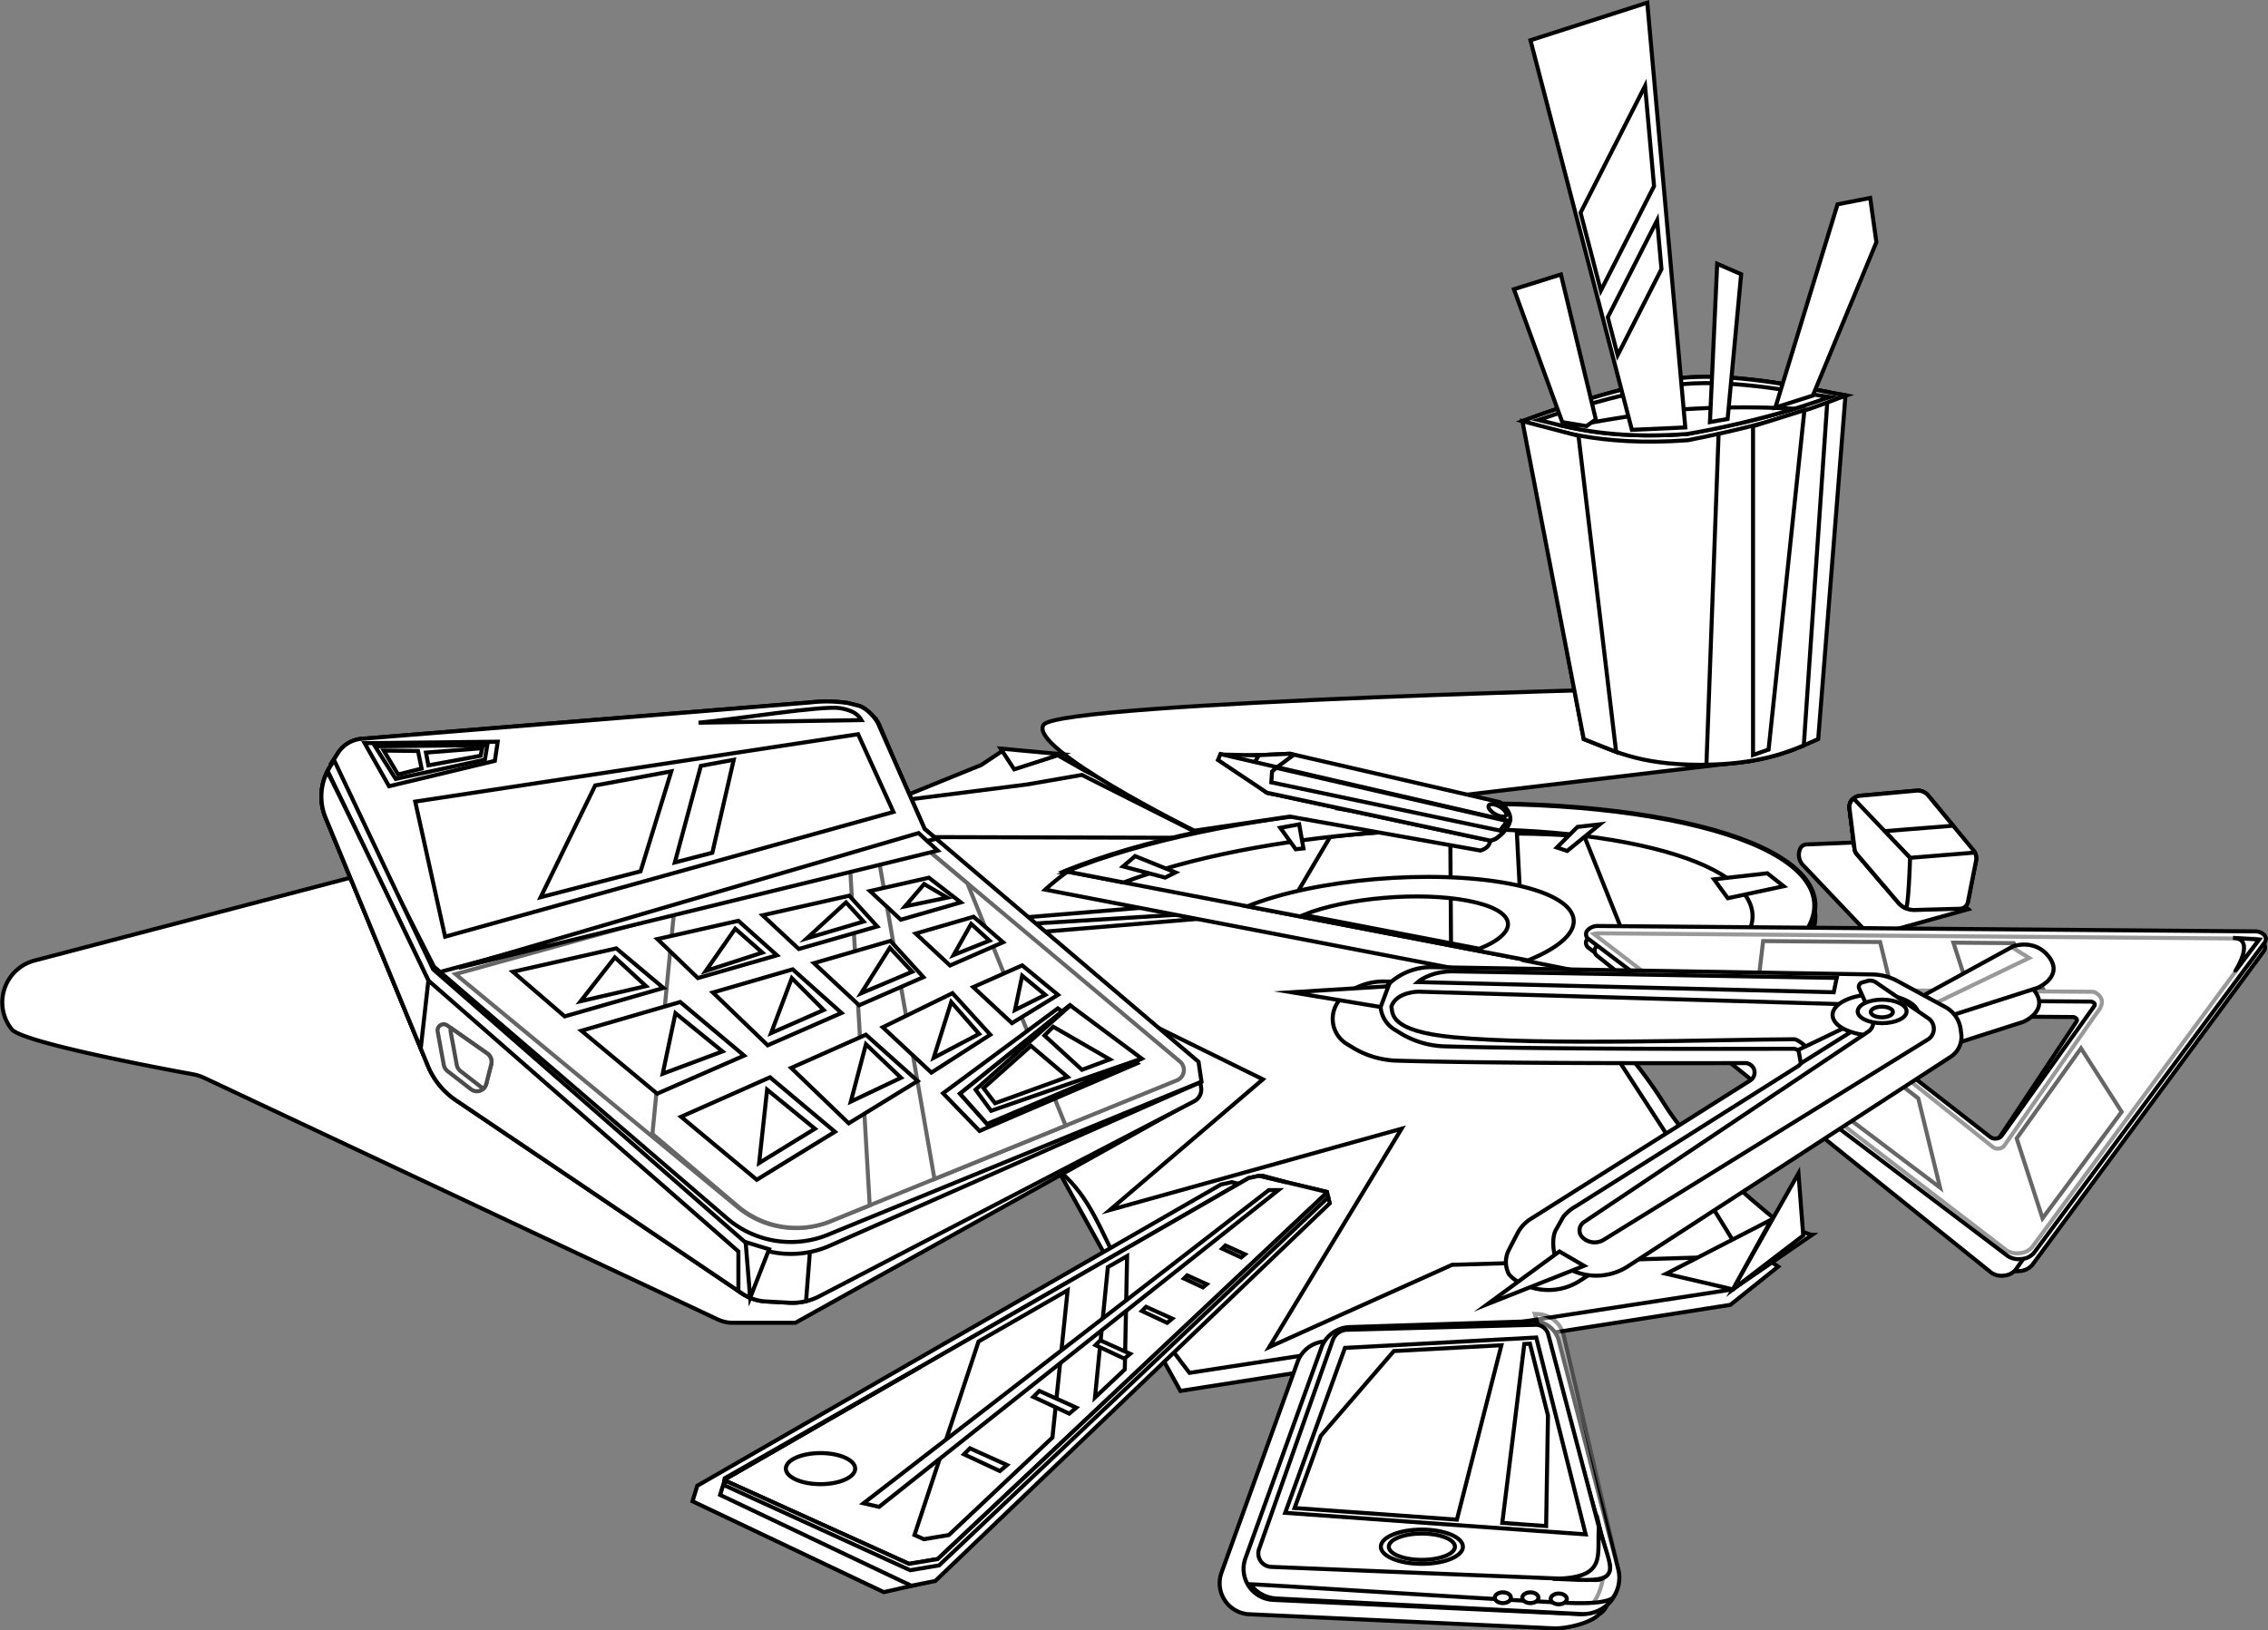 <svg xmlns="http://www.w3.org/2000/svg" width="561.725" height="403.87" viewBox="0 0 561.725 403.87">
  <rect x="0" y="0" width="561.725" height="403.87" fill="#808080" stroke="none"/>
  <g id="Group_167" data-name="Group 167" transform="translate(-36.31 -127.471)">
    <path id="Path_92" data-name="Path 92" d="M269.685,294.964l13.029,1.382,6.958,3.949,68.278,35L241.037,369.9,178.914,333.31l85-34.495Z" transform="translate(15.445 18.141)" fill="#fff" stroke="#000" stroke-miterlimit="10" stroke-width="1"/>
    <path id="Path_93" data-name="Path 93" d="M268.808,303.032l-30.992,3.946,4.935,9.082,70.67.2-30.992-15.594Z" transform="translate(21.849 18.76)" fill="#fff" stroke="#000" stroke-miterlimit="10" stroke-width="1"/>
    <path id="Path_94" data-name="Path 94" d="M451.985,418.241l-11.844,9.475L303.934,449.036l-39.679-71.661,73.436-37.9Z" transform="translate(24.724 22.981)" fill="#fff" stroke="#000" stroke-miterlimit="10" stroke-width="1"/>
    <path id="Path_95" data-name="Path 95" d="M249.744,334.359l10.858,2.765,74.026-5.53L321.6,328.436Z" transform="translate(23.147 21.78)" fill="#fff" stroke="#000" stroke-miterlimit="10" stroke-width="1"/>
    <path id="Path_96" data-name="Path 96" d="M461.487,411.541s-.428,0-7.588-2.652c-9.453-7.483-22.048-18.655-29.026-29.818-12.151-19.442-25.919-27.541-25.919-27.541l-19.441-4.051-20.251-18.626-105.3,6.476,21.476,60.677c7.4,6.51,9.481,13.674,15.99,26.35,4.577,8.915,15.882,23.362,15.882,23.362l134.568-20.682Z" transform="translate(23.606 21.826)" fill="#fff" stroke="#000" stroke-miterlimit="10" stroke-width="1"/>
    <path id="Path_97" data-name="Path 97" d="M386.673,327.012,254.018,338.069l71.461,35.138-37.9,32.372,72.249-20.135L327.059,439.53l45.293-20.38,71.962-2.123-14.606-23.685Z" transform="translate(23.611 21.625)" fill="#fff" stroke="#000" stroke-miterlimit="10" stroke-width="1"/>
    <g id="Group_130" data-name="Group 130" transform="translate(295.186 326.475)">
      <path id="Path_98" data-name="Path 98" d="M434.09,357.224c38.449-15.6,33.831-35.147-10.317-43.658-43.119-8.313-110.658-4.8-149.484,9.979-.567.5-.283,1.345-.08,2.856C323.307,335.864,405.971,351.8,434.09,357.224Z" transform="translate(-269.407 -306.791)" fill="#fff" stroke="#000" stroke-miterlimit="10" stroke-width="1"/>
      <path id="Path_99" data-name="Path 99" d="M426.652,358.315c37.821-15.88,33.383-35.522-9.917-43.868-42.286-8.157-103.353-5.757-141.542,9.306a58.972,58.972,0,0,0-5.341,4.333C318,337.368,399.076,353,426.652,358.315Z" transform="translate(-269.853 -306.718)" fill="#fff" stroke="#000" stroke-miterlimit="10" stroke-width="1"/>
      <path id="Path_100" data-name="Path 100" d="M434.065,354.621c38.449-15.6,33.831-35.149-10.317-43.662S312.635,308.195,274.185,323.8C323.282,333.262,405.947,349.2,434.065,354.621Z" transform="translate(-269.382 -307.023)" fill="#fff" stroke="#000" stroke-miterlimit="10" stroke-width="1"/>
      <g id="Group_128" data-name="Group 128" transform="translate(59.478 6.424)">
        <g id="Group_127" data-name="Group 127">
          <path id="Path_101" data-name="Path 101" d="M323.5,333.465c13.656,2.633,27.747,5.349,41.025,7.91l-.185-28.558c-9.858.136-19.919.776-29.757,1.882Z" transform="translate(-323.498 -312.817)" fill="#fff" stroke="#000" stroke-miterlimit="10" stroke-width="1"/>
          <path id="Path_102" data-name="Path 102" d="M376.849,345.157c10.979,2.206,21.161,4.253,29.764,5.981l-14.677-36.644c-5.411-.435-11.009-.673-16.718-.731Z" transform="translate(-317.874 -312.714)" fill="#fff" stroke="#000" stroke-miterlimit="10" stroke-width="1"/>
        </g>
      </g>
      <path id="Path_103" data-name="Path 103" d="M380.028,325.155c-19.187-3.7-48.292-1.2-65,5.575,21.338,4.117,57.267,11.046,69.487,13.4C401.225,337.347,399.216,328.856,380.028,325.155Zm-7.567,16.1c-7.657-1.476-30.161-5.816-43.53-8.393,10.472-4.249,28.7-5.811,40.722-3.5S382.929,337,372.461,341.252Z" transform="translate(-264.941 -305.238)" fill="#fff" stroke="#000" stroke-miterlimit="10" stroke-width="1"/>
      <g id="Group_129" data-name="Group 129" transform="translate(5.248 0.149)">
        <path id="Path_104" data-name="Path 104" d="M423.573,311.08C379.6,302.6,312.89,308.323,274.586,323.86c4.465.863,9.214,1.776,14.169,2.735,33.179-12.468,88.143-16.894,124.735-9.839s41.348,23,11.5,36.1c3.347.644,6.333,1.216,8.861,1.707C472.155,339.028,467.558,319.559,423.573,311.08Z" transform="translate(-274.586 -307.158)" fill="#fff" stroke="#000" stroke-miterlimit="10" stroke-width="1"/>
      </g>
      <path id="Path_105" data-name="Path 105" d="M389.249,312.345l-5.105,5.1,2.551.854,8.086-6.594Z" transform="translate(-257.425 -306.514)" fill="#fff" stroke="#000" stroke-miterlimit="10" stroke-width="1"/>
      <path id="Path_106" data-name="Path 106" d="M419.258,324.135l13.19-1.492,4.043,3.2-13.826,2.974Z" transform="translate(-253.607 -305.325)" fill="#fff" stroke="#000" stroke-miterlimit="10" stroke-width="1"/>
      <path id="Path_107" data-name="Path 107" d="M407.508,343.178l20,1.277-6.384,3.828-15.1-3.828Z" transform="translate(-255.046 -303.092)" fill="#fff" stroke="#000" stroke-miterlimit="10" stroke-width="1"/>
      <path id="Path_108" data-name="Path 108" d="M353.484,315.551l2.34-.424.852-5.528h-3.619Z" transform="translate(-260.805 -306.743)" fill="#fff" stroke="#000" stroke-miterlimit="10" stroke-width="1"/>
      <path id="Path_109" data-name="Path 109" d="M326.185,317.878l1.915-.213-1.062-5.956-4.682.849Z" transform="translate(-264.144 -306.514)" fill="#fff" stroke="#000" stroke-miterlimit="10" stroke-width="1"/>
      <path id="Path_110" data-name="Path 110" d="M297.665,324.127l-10.423-2.768,2.98-2.552,10,4.041Z" transform="translate(-267.962 -305.742)" fill="#fff" stroke="#000" stroke-miterlimit="10" stroke-width="1"/>
    </g>
    <path id="Path_111" data-name="Path 111" d="M233.312,435.353h-15.46a8.966,8.966,0,0,1-3.828-.856L86.887,374.684a11.2,11.2,0,0,0-2.75-.883c-7.5-1.369-42.321-7.872-44.934-11.165a10.708,10.708,0,0,1,5.671-17.017L180.309,310.1l150.717,70.768Z" transform="translate(0 19.787)" fill="#fff" stroke="#000" stroke-miterlimit="10" stroke-width="1"/>
    <path id="Path_112" data-name="Path 112" d="M112.121,297.462a7.74,7.74,0,0,1,5.947-3.613l112.515-8.984a19.944,19.944,0,0,1,6,.432l5.589,1.271a6,6,0,0,1,4.2,3.512l11.183,26.362,67.848,58.987.642,4.447a3.26,3.26,0,0,1-1.721,3.356l-92.809,48.289a14.471,14.471,0,0,1-7.456,1.612l-5.849-.316a11.58,11.58,0,0,1-5.854-1.967l-70.876-47.872a19.025,19.025,0,0,1-6.94-8.515L109.2,313a13.782,13.782,0,0,1,1.057-12.562Z" transform="translate(7.751 17.035)" fill="#fff" stroke="#000" stroke-miterlimit="10" stroke-width="1"/>
    <g id="Group_131" data-name="Group 131" transform="translate(220.728 435.446)">
      <path id="Path_113" data-name="Path 113" d="M202.7,405.307l.877,13.285a11.459,11.459,0,0,0,4.361,1.12l5.849.318a14.31,14.31,0,0,0,4.13-.393l1.032-13.218Z" transform="translate(-202.697 -405.307)" fill="#fff" stroke="#000" stroke-miterlimit="10" stroke-width="1"/>
    </g>
    <g id="Group_132" data-name="Group 132" transform="translate(115.915 309.274)">
      <path id="Path_114" data-name="Path 114" d="M216.183,394.1,138.225,291.509l-20.156,1.612a7.743,7.743,0,0,0-5.948,3.611l-1.86,2.976a13.788,13.788,0,0,0-1.057,12.563l25.339,61.466a19.015,19.015,0,0,0,6.94,8.513l70.876,47.871c1.166.788-.691-12.71.667-12.388Z" transform="translate(-108.164 -291.509)" fill="#fff" stroke="#000" stroke-miterlimit="10" stroke-width="1"/>
    </g>
    <path id="Path_115" data-name="Path 115" d="M321.939,392.234l-129.693,74.62-1.183,3.845,47.376,22.507L250.2,490.54l91.872-92.089-.711-2.8L324.6,391.644Z" transform="translate(16.766 28.653)" fill="#fff" stroke="#000" stroke-miterlimit="10" stroke-width="1"/>
    <path id="Path_116" data-name="Path 116" d="M328.1,390.809l-129.694,74.62-1.186,3.85,47.377,22.5,5.923-1.183,97.714-93.569-.712-2.8-16.758-4.008Z" transform="translate(17.435 28.499)" fill="#fff" stroke="#000" stroke-miterlimit="10" stroke-width="1"/>
    <path id="Path_117" data-name="Path 117" d="M335.036,427.371a7.7,7.7,0,0,0-6.905,5.017l-18.844,52.224a7.7,7.7,0,0,0,6.913,10.346l75.285,3.488c3.078.145,9.239-1.271,11.24-3.439,2.872-1.71,2.775-5.081,2.063-7.827l-17.953-56.632a6.459,6.459,0,0,0-6.688-4.613Z" transform="translate(29.571 32.382)" fill="#fff" stroke="#000" stroke-miterlimit="10" stroke-width="1"/>
    <path id="Path_118" data-name="Path 118" d="M340.378,424.169a7.7,7.7,0,0,0-6.907,5.015l-18.839,52.224a7.689,7.689,0,0,0,6.905,10.341l75.285,3.492a10.358,10.358,0,0,0,8.076-3.213,8.379,8.379,0,0,0,2.06-7.827L392.174,427.34a6.456,6.456,0,0,0-6.687-4.609Z" transform="translate(30.152 32.034)" fill="#fff" stroke="#000" stroke-miterlimit="10" stroke-width="1"/>
    <g id="Group_133" data-name="Group 133" transform="translate(416.426 452.939)" opacity="0.4">
      <path id="Path_119" data-name="Path 119" d="M391.319,495.38a8.913,8.913,0,0,0,8.595-10.968L386.378,426.4a6.823,6.823,0,0,0-6.272-5.265l-.9-.048,16.756,57.274C397.493,487.719,394.452,492.727,391.319,495.38Z" transform="translate(-379.202 -421.084)" fill="#fff" stroke="#000" stroke-miterlimit="10" stroke-width="1"/>
    </g>
    <g id="Group_135" data-name="Group 135" transform="translate(215.765 418.717)">
      <path id="Path_120" data-name="Path 120" d="M251,485.171l96.449-90.8-.039-.143-16.758-4.008-2.665.59L198.3,465.429l-.077.245L243.9,486.354Z" transform="translate(-198.221 -390.219)" fill="#fff" stroke="#000" stroke-miterlimit="10" stroke-width="1"/>
      <g id="Group_134" data-name="Group 134">
        <path id="Path_121" data-name="Path 121" d="M324.4,391.839l-5.893-1.62-.453.1Z" transform="translate(-185.191 -390.219)" fill="#fff" stroke="#000" stroke-miterlimit="10" stroke-width="1"/>
        <path id="Path_122" data-name="Path 122" d="M198.292,460.78l48.334-27.811-48.334,27.512-.015.344Z" transform="translate(-198.215 -385.57)" fill="#fff" stroke="#000" stroke-miterlimit="10" stroke-width="1"/>
        <path id="Path_123" data-name="Path 123" d="M347.337,394.138l-.068-.019L251,484.747,243.9,485.93l-45.624-20.657-.052,1.219L244.2,487.512l7.154-1.2,96.379-91.184Z" transform="translate(-198.221 -389.795)" fill="#fff" stroke="#000" stroke-miterlimit="10" stroke-width="1"/>
      </g>
    </g>
    <g id="Group_136" data-name="Group 136" transform="translate(262.805 438.607)">
      <path id="Path_124" data-name="Path 124" d="M242.959,477.468l6.2-1.035,25.655-24.151L278.58,415.8l-22.064,12.692-15.868,47.929Z" transform="translate(-240.647 -407.327)" fill="#fff" stroke="#000" stroke-miterlimit="10" stroke-width="1"/>
      <path id="Path_125" data-name="Path 125" d="M288.35,436.247l.573-28.089-4.77,2.745-3.184,32.289Z" transform="translate(-236.263 -408.158)" fill="#fff" stroke="#000" stroke-miterlimit="10" stroke-width="1"/>
    </g>
    <path id="Path_126" data-name="Path 126" d="M480.852,321.552a3.187,3.187,0,0,0-.67-2.65l-11.166-13.513a3.378,3.378,0,0,0-2.91-1.212l-14.048,1.275a2.813,2.813,0,0,0-2.537,3.151l1.246,10a2.466,2.466,0,0,0,.571,1.3l10.254,12.022a5.174,5.174,0,0,0,4.081,1.815l11.187-.312a2.081,2.081,0,0,0,1.984-1.678Z" transform="translate(44.868 19.141)" fill="#fff" stroke="#000" stroke-miterlimit="10" stroke-width="1"/>
    <g id="Group_138" data-name="Group 138" transform="translate(481.848 323.307)">
      <path id="Path_127" data-name="Path 127" d="M462.089,337.352l-8-.3L439.222,321.39a3.687,3.687,0,0,1-.682-4.069,1.772,1.772,0,0,1,1.539-1.039l20.528-.843,19.543,16.877Z" transform="translate(-438.208 -302.94)" fill="#fff" stroke="#000" stroke-miterlimit="10" stroke-width="1"/>
      <path id="Path_128" data-name="Path 128" d="M450.543,305.948a2.861,2.861,0,0,0-.424.351,2.8,2.8,0,0,0-.6,2.112l1.25,10a2.453,2.453,0,0,0,.571,1.3l10.255,12.021a5.172,5.172,0,0,0,4.079,1.817l11.182-.309a2.084,2.084,0,0,0,1.984-1.68l2.015-10.195a3.211,3.211,0,0,0-.276-2.038l-16.063,1.3Z" transform="translate(-436.981 -303.972)" fill="#fff" stroke="#000" stroke-miterlimit="10" stroke-width="1"/>
      <g id="Group_137" data-name="Group 137" transform="translate(12.516)">
        <path id="Path_129" data-name="Path 129" d="M475.189,312.864l-6.172-7.472a3.379,3.379,0,0,0-2.91-1.213l-14.049,1.276a2.807,2.807,0,0,0-1.515.686,2.861,2.861,0,0,0-.424.351,2.8,2.8,0,0,0-.6,2.112l1.25,10a2.453,2.453,0,0,0,.571,1.3l6.428,7.536.623-13.237Z" transform="translate(-449.497 -304.165)" fill="#fff" stroke="#000" stroke-miterlimit="10" stroke-width="1"/>
      </g>
      <path id="Path_130" data-name="Path 130" d="M450.543,305.948a2.861,2.861,0,0,0-.424.351,2.8,2.8,0,0,0-.6,2.112l1.25,10a2.453,2.453,0,0,0,.571,1.3l10.255,12.021a5.217,5.217,0,0,0,1.832,1.373c.7.313,1.088-12.479,1.088-12.479Z" transform="translate(-436.981 -303.972)" fill="#fff" stroke="#000" stroke-miterlimit="10" stroke-width="1"/>
    </g>
    <g id="Group_141" data-name="Group 141" transform="translate(429.104 356.849)">
      <path id="Path_131" data-name="Path 131" d="M558.471,338.569a3.18,3.18,0,0,0-2.41-.922l-162.327-1.327a3.448,3.448,0,0,0-2.811,1.18,1.523,1.523,0,0,0,.451,2.18L494.723,418.94a4.845,4.845,0,0,0,3.4.737,4.413,4.413,0,0,0,3.03-1.47l57.323-77.694A1.5,1.5,0,0,0,558.471,338.569Zm-41.365,17.537L494.2,388.98a1.84,1.84,0,0,1-1.282.655,2.031,2.031,0,0,1-1.451-.333l-41.93-33.484a.6.6,0,0,1-.131-.873,1.459,1.459,0,0,1,1.154-.472l65.512.477a1.39,1.39,0,0,1,1,.37A.6.6,0,0,1,517.107,356.106Z" transform="translate(-390.637 -334.211)" fill="#fff" stroke="#000" stroke-miterlimit="10" stroke-width="1"/>
      <path id="Path_132" data-name="Path 132" d="M550.953,340.359a2.929,2.929,0,0,0-2.272-.915L395.5,338.134a3.163,3.163,0,0,0-2.651,1.165,1.544,1.544,0,0,0,.425,2.155L490.8,419.874a4.439,4.439,0,0,0,3.212.732,4.106,4.106,0,0,0,2.859-1.459l54.089-76.864A1.532,1.532,0,0,0,550.953,340.359Zm-39.036,17.347L490.3,390.233a1.7,1.7,0,0,1-1.21.645,1.839,1.839,0,0,1-1.368-.325l-39.568-33.125a.611.611,0,0,1-.125-.865,1.336,1.336,0,0,1,1.091-.465l61.82.467a1.269,1.269,0,0,1,.941.368A.615.615,0,0,1,511.916,357.707Z" transform="translate(-390.426 -334.014)" fill="#fff" stroke="#000" stroke-miterlimit="10" stroke-width="1"/>
      <path id="Path_133" data-name="Path 133" d="M558.661,336.665a3.222,3.222,0,0,0-2.414-.912l-162.491-1.335a3.449,3.449,0,0,0-2.814,1.162,1.489,1.489,0,0,0,.455,2.151L495.115,416.17a4.963,4.963,0,0,0,3.414.734,4.443,4.443,0,0,0,3.034-1.465l57.117-76.851A1.464,1.464,0,0,0,558.661,336.665Zm-42.137,17.607L493.58,386.426a1.877,1.877,0,0,1-1.286.636,2.051,2.051,0,0,1-1.454-.326l-42.062-32.749a.572.572,0,0,1-.131-.853,1.46,1.46,0,0,1,1.158-.462l65.683.472a1.385,1.385,0,0,1,1,.363A.576.576,0,0,1,516.525,354.272Z" transform="translate(-390.635 -334.418)" fill="#fff" stroke="#000" stroke-miterlimit="10" stroke-width="1"/>
      <g id="Group_139" data-name="Group 139" transform="translate(40.866 3.738)">
        <path id="Path_134" data-name="Path 134" d="M442.68,356.306a4.053,4.053,0,0,1-1.531-2.573,3.94,3.94,0,0,1,.8-3.059,4.852,4.852,0,0,1,3.831-1.774l16.4.117-2.682-10.991-28.981-.237-3.029,25.637,46.848,35.432-5.387-22.1Z" transform="translate(-427.495 -337.789)" fill="#fff" stroke="#000" stroke-miterlimit="10" stroke-width="1"/>
        <path id="Path_135" data-name="Path 135" d="M486.861,384.068l6.4,19.793,19.6-26.378-10.069-15.744Z" transform="translate(-421.04 -335.185)" fill="#fff" stroke="#000" stroke-miterlimit="10" stroke-width="1"/>
        <path id="Path_136" data-name="Path 136" d="M494.7,349.25l-7.027-10.989-14.948-.123,3.55,10.977Z" transform="translate(-422.576 -337.751)" fill="#fff" stroke="#000" stroke-miterlimit="10" stroke-width="1"/>
      </g>
      <g id="Group_140" data-name="Group 140" transform="translate(1.966 1.814)" opacity="0.4">
        <path id="Path_137" data-name="Path 137" d="M393.541,336.054a4.081,4.081,0,0,0-1.131.152l102.12,78.32a4.862,4.862,0,0,0,3.4.741,4.422,4.422,0,0,0,3.03-1.476L557.176,337.6a3.956,3.956,0,0,0-1.308-.221Zm123.373,19.787-22.9,32.873a1.842,1.842,0,0,1-1.282.652,2.009,2.009,0,0,1-1.451-.33l-41.93-33.484c-.3-.239-2.3-3.349-2.3-3.344.089.36,2.846-2.149,3.327-2.144l65.512.473a1.864,1.864,0,0,1,1,.373C519.783,352.8,517.1,355.577,516.914,355.841Z" transform="translate(-392.41 -336.054)" fill="#fff" stroke="#000" stroke-miterlimit="10" stroke-width="1"/>
      </g>
    </g>
    <g id="Group_144" data-name="Group 144" transform="translate(366.389 361.461)">
      <path id="Path_138" data-name="Path 138" d="M460.619,360.132l24.665-13.518s5.345-1.964,8.818,2.552c3.8,4.938-2.719,7.706-2.719,7.706l-26.4,8.466Z" transform="translate(-320.312 -337.75)" fill="#fff" stroke="#000" stroke-miterlimit="10" stroke-width="1"/>
      <path id="Path_139" data-name="Path 139" d="M463.824,352.518,488.487,339s5.346-1.964,8.821,2.553c3.8,4.941-2.721,7.706-2.721,7.706l-26.4,8.465Z" transform="translate(-319.963 -338.578)" fill="#fff" stroke="#000" stroke-miterlimit="10" stroke-width="1"/>
      <g id="Group_142" data-name="Group 142" transform="translate(147.78)" opacity="0.4">
        <path id="Path_140" data-name="Path 140" d="M467.359,353.8l1.4,3.615,25.447-8.156s6.521-2.765,2.721-7.706C493.449,337.039,488.1,339,488.1,339l-.358.2,4.332,2.683Z" transform="translate(-467.359 -338.578)" fill="#fff" stroke="#000" stroke-miterlimit="10" stroke-width="1"/>
      </g>
      <path id="Path_141" data-name="Path 141" d="M337.577,362.3a7.288,7.288,0,0,1-1-11.73,15.329,15.329,0,0,1,10.3-3.754l109.039,1.809a13.382,13.382,0,0,1,6.169,1.623l11.883,6.461a7.349,7.349,0,0,1,3.775,5.488l.152,1.125a5.882,5.882,0,0,1-2.624,5.7l-79.922,51.891a14.422,14.422,0,0,1-14.5.7,8.266,8.266,0,0,1-3.142-2.293,6.516,6.516,0,0,1,0-6.023l2.129-4.1a9.257,9.257,0,0,1,3.275-3.564l54.356-34.289a2.338,2.338,0,0,0-1.253-4.314c-18.36.05-63.2.091-86.264-.6a22.226,22.226,0,0,1-10.859-3.209Z" transform="translate(-334.072 -337.682)" fill="#fff" stroke="#000" stroke-miterlimit="10" stroke-width="1"/>
      <path id="Path_142" data-name="Path 142" d="M348.256,359.1a7.288,7.288,0,0,1-1-11.73,15.332,15.332,0,0,1,10.306-3.755l109.041,1.809a13.385,13.385,0,0,1,6.169,1.623l11.885,6.461a7.348,7.348,0,0,1,3.776,5.488l.151,1.126a5.873,5.873,0,0,1-2.623,5.7l-79.926,51.893a14.427,14.427,0,0,1-14.5.7,8.294,8.294,0,0,1-3.142-2.294c-.985-1.887-1.219-5.477-.242-7.366l1.927-3.4a11.757,11.757,0,0,1,3.153-2.568l54.919-34.641a2.338,2.338,0,0,0-1.252-4.314c-18.364.051-63.207.091-86.268-.6a22.246,22.246,0,0,1-10.859-3.206Z" transform="translate(-332.911 -338.031)" fill="#fff" stroke="#000" stroke-miterlimit="10" stroke-width="1"/>
      <g id="Group_143" data-name="Group 143" transform="translate(14.533 11.656)">
        <path id="Path_143" data-name="Path 143" d="M458.3,352.174l-104.428-3.083s-5.359,0-6.689,3.639c.335,1.736-.641,6.13,15.392,7.65,22.46,2.121,66.411.542,84.37.5.878,0,3.192,1.918,3.578,2.57l9.918-6.217Z" transform="translate(-347.18 -349.091)" fill="#fff" stroke="#000" stroke-miterlimit="10" stroke-width="1"/>
      </g>
      <path id="Path_144" data-name="Path 144" d="M438.113,363.268l25.072-12.039L438.7,366.622Z" transform="translate(-322.759 -337.202)" fill="#fff" stroke="#000" stroke-miterlimit="10" stroke-width="1"/>
      <path id="Path_145" data-name="Path 145" d="M467.047,354.8c0,2.827-4.774,5.123-10.663,5.123s-10.657-2.3-10.657-5.123,4.77-5.128,10.657-5.128S467.047,351.968,467.047,354.8Z" transform="translate(-321.931 -337.371)" fill="#fff" stroke="#000" stroke-miterlimit="10" stroke-width="1"/>
      <path id="Path_146" data-name="Path 146" d="M461.573,353.839c0,1.172-1.969,2.122-4.4,2.122s-4.4-.95-4.4-2.122,1.971-2.123,4.4-2.123S461.573,352.67,461.573,353.839Z" transform="translate(-321.165 -337.149)" fill="#fff" stroke="#000" stroke-miterlimit="10" stroke-width="1"/>
      <path id="Path_147" data-name="Path 147" d="M475.6,355.97a3.129,3.129,0,0,1-.125,5.242L395.2,410.819a4.292,4.292,0,0,1-5.242-.567,2.462,2.462,0,0,1,.34-3.811l70.411-47.175a2.808,2.808,0,0,0,1-3.488l-3.231-7.169a1.108,1.108,0,0,1,.711-1.523l1.328-.371a2.5,2.5,0,0,1,2.1.349Z" transform="translate(-328.077 -337.703)" fill="#fff" stroke="#000" stroke-miterlimit="10" stroke-width="1"/>
      <path id="Path_148" data-name="Path 148" d="M463.459,353.784c0,1.605-2.71,2.913-6.056,2.913s-6.058-1.307-6.058-2.913,2.71-2.913,6.058-2.913S463.459,352.173,463.459,353.784Z" transform="translate(-321.32 -337.241)" fill="#fff" stroke="#000" stroke-miterlimit="10" stroke-width="1"/>
      <path id="Path_149" data-name="Path 149" d="M459.754,353.761c0,.73-1.228,1.323-2.744,1.323s-2.742-.593-2.742-1.323,1.226-1.322,2.742-1.322S459.754,353.032,459.754,353.761Z" transform="translate(-321.002 -337.071)" fill="#fff" stroke="#000" stroke-miterlimit="10" stroke-width="1"/>
    </g>
    <path id="Path_150" data-name="Path 150" d="M338.655,426.911a3.951,3.951,0,0,0-3.413,2.583l-17.276,49.178a3.182,3.182,0,0,0,.349,2.823,3.143,3.143,0,0,0,2.477,1.39l79.946,3.766a3.936,3.936,0,0,0,2.977-1.1,2.773,2.773,0,0,0,.75-2.705l-15.832-56.7A3.193,3.193,0,0,0,385.194,424Z" transform="translate(30.545 32.172)" fill="#fff" stroke="#000" stroke-miterlimit="10" stroke-width="1"/>
    <g id="Group_145" data-name="Group 145" transform="translate(345.974 519.904)">
      <path id="Path_151" data-name="Path 151" d="M396.207,486.153c-9.031-.15-70.235-4.187-80.547-4.671a8.594,8.594,0,0,0,6.477,3.528l75.485,3.843a8.979,8.979,0,0,0,7.344-3.21,8.094,8.094,0,0,0,.449-.685C403.54,485.962,400.6,486.224,396.207,486.153Z" transform="translate(-315.66 -481.482)" fill="#fff" stroke="#000" stroke-miterlimit="10" stroke-width="1"/>
    </g>
    <path id="Path_152" data-name="Path 152" d="M339.433,424.747a3.932,3.932,0,0,0-3.545,2.576l-18.237,51.694a3.331,3.331,0,0,0,3.014,4.468l80.082,3.252a3.617,3.617,0,0,0,2.8-1.129,2.887,2.887,0,0,0,.705-2.7L389.24,425.815a3.214,3.214,0,0,0-3.305-2.292Z" transform="translate(30.51 32.12)" fill="#fff" stroke="#000" stroke-miterlimit="10" stroke-width="1"/>
    <path id="Path_153" data-name="Path 153" d="M338.261,428.927l-14.808,40.861,74.422,5.331-12.237-48.76Z" transform="translate(31.162 32.428)" fill="#fff" stroke="#000" stroke-miterlimit="10" stroke-width="1"/>
    <path id="Path_154" data-name="Path 154" d="M365.153,473.513c0,2.348-4.55,4.245-10.168,4.245s-10.165-1.9-10.165-4.245,4.552-4.243,10.165-4.243S365.153,471.169,365.153,473.513Z" transform="translate(33.485 37.095)" fill="#fff" stroke="#000" stroke-miterlimit="10" stroke-width="1"/>
    <path id="Path_155" data-name="Path 155" d="M362.985,473.416c0,1.8-3.669,3.259-8.194,3.259s-8.189-1.458-8.189-3.259,3.665-3.258,8.189-3.258S362.985,471.618,362.985,473.416Z" transform="translate(33.679 37.191)" fill="#fff" stroke="#000" stroke-miterlimit="10" stroke-width="1"/>
    <g id="Group_146" data-name="Group 146" transform="translate(356.946 460.317)">
      <path id="Path_156" data-name="Path 156" d="M325.556,468.409l40.2,2.879,11.019-43.206-26.632,1.447-18.1,20.994Z" transform="translate(-325.556 -427.702)" fill="#fff" stroke="#000" stroke-miterlimit="10" stroke-width="1"/>
      <path id="Path_157" data-name="Path 157" d="M382.812,472.908l.455-27.375L378.8,427.739l-1.393.074c-1.4,11.615-3.755,30.634-5.455,44.319Z" transform="translate(-320.511 -427.739)" fill="#fff" stroke="#000" stroke-miterlimit="10" stroke-width="1"/>
    </g>
    <path id="Path_158" data-name="Path 158" d="M374.277,484.62c0-.735-.894-1.33-2-1.33s-2,.6-2,1.33.9,1.336,2,1.336S374.277,485.359,374.277,484.62Z" transform="translate(36.253 38.619)" fill="#fff" stroke="#000" stroke-miterlimit="10" stroke-width="1"/>
    <path id="Path_159" data-name="Path 159" d="M380.42,484.62c0-.735-.895-1.33-2-1.33s-2,.6-2,1.33.893,1.336,2,1.336S380.42,485.359,380.42,484.62Z" transform="translate(36.922 38.619)" fill="#fff" stroke="#000" stroke-miterlimit="10" stroke-width="1"/>
    <path id="Path_160" data-name="Path 160" d="M386.761,484.891c0-.735-.895-1.335-2-1.335s-2,.6-2,1.335.895,1.333,2,1.333S386.761,485.624,386.761,484.891Z" transform="translate(37.611 38.648)" fill="#fff" stroke="#000" stroke-miterlimit="10" stroke-width="1"/>
    <g id="Group_149" data-name="Group 149" transform="translate(118.309 301.237)">
      <path id="Path_161" data-name="Path 161" d="M208.441,415.1a23.886,23.886,0,0,0,25.4,3.9l91.773-40.495-.447-3.092-67.847-58.988-11.269-26.1a6.017,6.017,0,0,0-4.321-3.826l-4.813-1.093a19.91,19.91,0,0,0-7.131-.312l-112.248,8.553a7.738,7.738,0,0,0-5.512,3.566l-1.706,2.729,25.48,51.38Z" transform="translate(-110.323 -284.189)" fill="#fff" stroke="#000" stroke-miterlimit="10" stroke-width="1"/>
      <g id="Group_147" data-name="Group 147" transform="translate(0.001)">
        <path id="Path_162" data-name="Path 162" d="M208.44,412.338a24.3,24.3,0,0,0,25.4,3.822L325.9,378.446l-.731-4.928-67.848-57.7-11.269-25.529c-.694-1.887-3.233-4.57-5.23-5.014l-2.369-.593a34.216,34.216,0,0,0-9.28-.2l-111.633,9.055a7.756,7.756,0,0,0-5.512,3.489l-1.705,2.665,25.48,50.266Z" transform="translate(-110.324 -284.261)" fill="#fff" stroke="#000" stroke-miterlimit="10" stroke-width="1"/>
      </g>
      <g id="Group_148" data-name="Group 148" transform="translate(0.001)">
        <path id="Path_163" data-name="Path 163" d="M257.323,315.816l-11.269-25.529c-.694-1.887-3.233-4.57-5.23-5.014l-2.369-.593a34.216,34.216,0,0,0-9.28-.2l-111.633,9.055a7.756,7.756,0,0,0-5.512,3.489l-1.705,2.665,25.48,50.266,1.521,1.3,122.856-33.012Z" transform="translate(-110.324 -284.261)" fill="#fff" stroke="#000" stroke-miterlimit="10" stroke-width="1"/>
      </g>
    </g>
    <g id="Group_151" data-name="Group 151" transform="translate(149.121 336.793)" opacity="0.6">
      <path id="Path_164" data-name="Path 164" d="M208.066,406.059a22.565,22.565,0,0,0,22.869,3.5l85.87-34.946a2.749,2.749,0,0,0,.731-4.652l-63.942-53.632-115.48,31.979Z" transform="translate(-138.113 -316.329)" fill="#fff" stroke="#000" stroke-miterlimit="10" stroke-width="1"/>
      <g id="Group_150" data-name="Group 150" transform="translate(48.777 0.001)">
        <path id="Path_165" data-name="Path 165" d="M187.417,332.8l-5.311,54.6,21.136,17.9a22.562,22.562,0,0,0,23.085,3.68l9.6-3.9-4.882-84.122Z" transform="translate(-182.106 -315.827)" fill="#fff" stroke="#000" stroke-miterlimit="10" stroke-width="1"/>
        <path id="Path_166" data-name="Path 166" d="M243.326,316.33l-10.8,2.606,13.955,80.118,32.487-13.22-24.33-60.009Z" transform="translate(-176.623 -316.33)" fill="#fff" stroke="#000" stroke-miterlimit="10" stroke-width="1"/>
      </g>
    </g>
    <path id="Path_167" data-name="Path 167" d="M379.739,316.791,344.7,311.479l11.4-1.629,87.866-10.439-13.149-18.334s-157.135,3.554-161.282,9.28,37.308,26.253,37.308,26.253l23.639-3.5,47.219,8.418C380.252,320.78,380.555,318.97,379.739,316.791Z" transform="translate(25.267 16.631)" fill="#fff" stroke="#000" stroke-miterlimit="10" stroke-width="1"/>
    <path id="Path_168" data-name="Path 168" d="M416.338,211.978c-10.76.982-29.167,6.668-39.685,10.624l14.962,78.856c6.981,2.6,13,6.373,29.037,6.373s23.828-4.1,29.036-6.373l6.76-85.172C449.243,215.125,430.8,210.657,416.338,211.978Z" transform="translate(36.947 9.09)" fill="#fff" stroke="#000" stroke-miterlimit="10" stroke-width="1"/>
    <g id="Group_152" data-name="Group 152" transform="translate(458.951 221.805)">
      <path id="Path_169" data-name="Path 169" d="M431.136,212.619,420.8,219.431l-3.247,88.278c11.933-.177,19.13-2.657,24.115-4.778l5.986-87.532C443.3,214.568,437.44,213.428,431.136,212.619Z" transform="translate(-417.557 -212.619)" fill="#fff" stroke="#000" stroke-miterlimit="10" stroke-width="1"/>
    </g>
    <path id="Path_170" data-name="Path 170" d="M456.592,216.357c-7.237-1.18-25.768-5.724-40.294-4.4-10.807.988-29.294,6.74-39.859,10.746,6.814,1.836,18.547,6.372,40.987,4.728C442.087,222.593,451.9,217.972,456.592,216.357Z" transform="translate(36.923 9.089)" fill="#fff" stroke="#000" stroke-miterlimit="10" stroke-width="1"/>
    <path id="Path_171" data-name="Path 171" d="M452.223,216.58c-6.5-.888-23.146-4.384-36.237-3.214-9.735.87-26.416,5.6-35.956,8.885,6.119,1.418,16.649,4.956,36.858,3.476C439.125,221.674,447.989,217.908,452.223,216.58Z" transform="translate(37.314 9.242)" fill="#fff" stroke="#000" stroke-miterlimit="10" stroke-width="1"/>
    <g id="Group_153" data-name="Group 153" transform="translate(424.515 228.382)">
      <path id="Path_172" data-name="Path 172" d="M415.739,219c-7.685.624-19.753,2.607-29.241,4.392,6.457,1.408,15.778,2.766,29.687,1.747a227.81,227.81,0,0,0,26.589-6.249A234.712,234.712,0,0,0,415.739,219Z" transform="translate(-386.498 -218.551)" fill="#fff" stroke="#000" stroke-miterlimit="10" stroke-width="1"/>
    </g>
    <path id="Path_173" data-name="Path 173" d="M374.553,192.508l11.97,32.915,5.984,1,2.329-1.662-8.644-35.906Z" transform="translate(36.718 6.602)" fill="#fff" stroke="#000" stroke-miterlimit="10" stroke-width="1"/>
    <path id="Path_174" data-name="Path 174" d="M418.337,225.681l1.8-39.206,5.932,2.58-3.352,35.853Z" transform="translate(41.479 6.343)" fill="#fff" stroke="#000" stroke-miterlimit="10" stroke-width="1"/>
    <path id="Path_175" data-name="Path 175" d="M432.956,223.669l15.4-50.328,8.085-1.581,1.533,10.97-15.746,37.986Z" transform="translate(43.069 4.743)" fill="#fff" stroke="#000" stroke-miterlimit="10" stroke-width="1"/>
    <path id="Path_176" data-name="Path 176" d="M403.367,233.947l-25.119-96.5,28.927-9.31,9.418,105.217Z" transform="translate(37.12)" fill="#fff" stroke="#000" stroke-miterlimit="10" stroke-width="1"/>
    <g id="Group_154" data-name="Group 154" transform="translate(427.772 148.754)">
      <path id="Path_177" data-name="Path 177" d="M405.415,146.732l-15.979,31.4,5.026,19.312,13.175-25.887Z" transform="translate(-389.435 -146.732)" fill="#fff" stroke="#000" stroke-miterlimit="10" stroke-width="1"/>
      <path id="Path_178" data-name="Path 178" d="M407.736,176.761l-12.218,24.005,2.446,9.4,10.851-21.323Z" transform="translate(-388.774 -143.467)" fill="#fff" stroke="#000" stroke-miterlimit="10" stroke-width="1"/>
    </g>
    <g id="Group_157" data-name="Group 157" transform="translate(337.985 314.176)">
      <path id="Path_179" data-name="Path 179" d="M375.811,317.471l1.212-.436a8.438,8.438,0,0,0,3.692-4.7c.149-2.5-2.568-4.393-2.568-4.393L326.153,295.93l-16.092.727-.355.788,10.712,8.143Z" transform="translate(-308.318 -295.93)" fill="#fff" stroke="#000" stroke-miterlimit="10" stroke-width="1"/>
      <g id="Group_155" data-name="Group 155" transform="translate(1.398 0.003)">
        <path id="Path_180" data-name="Path 180" d="M326.162,295.933l-16.093.727-.354.786,10.711,8.144.857.193.358-5.544,5.439-4.048Z" transform="translate(-309.715 -295.933)" fill="#fff" stroke="#000" stroke-miterlimit="10" stroke-width="1"/>
      </g>
      <path id="Path_181" data-name="Path 181" d="M315.387,301.555l3.169-5.235-9.36-.207-.651,1.265Z" transform="translate(-308.444 -295.91)" fill="#fff" stroke="#000" stroke-miterlimit="10" stroke-width="1"/>
      <g id="Group_156" data-name="Group 156" transform="translate(0 0.089)">
        <path id="Path_182" data-name="Path 182" d="M308.454,297.49l12.1,8.089,55.394,11.882,1.212-.436c1.8-1.25,3.374-3.138,3.608-4.383l-71.72-16.633Z" transform="translate(-308.454 -296.01)" fill="#fff" stroke="#000" stroke-miterlimit="10" stroke-width="1"/>
      </g>
      <path id="Path_183" data-name="Path 183" d="M371.618,307.8c-1.184-.682-2.386-.809-2.682-.287s.415,1.492,1.6,2.17,2.38.807,2.68.286S372.8,308.475,371.618,307.8Z" transform="translate(-301.885 -294.706)" fill="#fff" stroke="#000" stroke-miterlimit="10" stroke-width="1"/>
      <path id="Path_184" data-name="Path 184" d="M376.965,314.626l-56.61-11.947.189-2.695,1.049-.9,57.222,13.175Z" transform="translate(-307.16 -295.587)" fill="#fff" stroke="#000" stroke-miterlimit="10" stroke-width="1"/>
    </g>
    <g id="Group_158" data-name="Group 158" transform="translate(117.472 315.79)">
      <path id="Path_185" data-name="Path 185" d="M135.689,349.184l-24.528-51.8-1.053,1.683c-.2.322-.367.656-.54.992L134.5,351.948l76.789,67.118v9.8l.912.615a11.41,11.41,0,0,0,1.995,1.054c.009-3.945.252-12.458.252-12.458Z" transform="translate(-109.568 -297.386)" fill="#fff" stroke="#000" stroke-miterlimit="10" stroke-width="1"/>
    </g>
    <path id="Path_186" data-name="Path 186" d="M129.12,308.263l7.4,33.464,111.039-30.9-8.753-19.254Z" transform="translate(10.03 17.771)" fill="#fff" stroke="#000" stroke-miterlimit="10" stroke-width="1"/>
    <path id="Path_187" data-name="Path 187" d="M275.455,352.828l-28.426,21.025,9.032,9.326,38.986-16.731Z" transform="translate(22.851 24.433)" fill="#fff" stroke="#000" stroke-miterlimit="10" stroke-width="1"/>
    <path id="Path_188" data-name="Path 188" d="M278.055,352.116,250.813,374.03l6.711,7.5,38.3-16.188Z" transform="translate(23.263 24.355)" fill="#fff" stroke="#000" stroke-miterlimit="10" stroke-width="1"/>
    <g id="Group_159" data-name="Group 159" transform="translate(274.076 376.483)">
      <path id="Path_189" data-name="Path 189" d="M250.813,374.029l6.711,7.5,38.3-16.188-37.309,12.931-3.849-5.233,23.479-20.858-.073-.054-.128.078Z" transform="translate(-250.813 -352.127)" fill="#fff" stroke="#000" stroke-miterlimit="10" stroke-width="1"/>
    </g>
    <g id="Group_160" data-name="Group 160" transform="translate(170.215 315.672)">
      <path id="Path_190" data-name="Path 190" d="M181.885,324.631l7.613-24.766-18.853,3.5-13.507,27.677Z" transform="translate(-157.138 -296.998)" fill="#fff" stroke="#000" stroke-miterlimit="10" stroke-width="1"/>
      <path id="Path_191" data-name="Path 191" d="M196.4,320.313l5.3-23.033-8.139,1.51-6.451,23.927Z" transform="translate(-153.879 -297.279)" fill="#fff" stroke="#000" stroke-miterlimit="10" stroke-width="1"/>
    </g>
    <path id="Path_192" data-name="Path 192" d="M117.814,293.6l6.049,10.673,26.207-6.283.711-4.745Z" transform="translate(8.801 17.953)" fill="#fff" stroke="#000" stroke-miterlimit="10" stroke-width="1"/>
    <path id="Path_193" data-name="Path 193" d="M120.147,294.291l5.1,8.082,22.1-4.759.6-3.594Z" transform="translate(9.054 18.038)" fill="#fff" stroke="#000" stroke-miterlimit="10" stroke-width="1"/>
    <path id="Path_194" data-name="Path 194" d="M229.084,456.028c0,2.123-3.844,3.848-8.587,3.848s-8.586-1.725-8.586-3.848,3.844-3.851,8.586-3.851S229.084,453.9,229.084,456.028Z" transform="translate(19.033 35.236)" fill="#fff" stroke="#000" stroke-miterlimit="10" stroke-width="1"/>
    <path id="Path_195" data-name="Path 195" d="M252.725,313.658l-113.9,33.363L257.463,318Z" transform="translate(11.085 20.173)" fill="#fff" stroke="#000" stroke-miterlimit="10" stroke-width="1"/>
    <path id="Path_196" data-name="Path 196" d="M427.966,223.161v81.427l3.851-1.333,8.881-84.091Z" transform="translate(42.526 9.898)" fill="#fff" stroke="#000" stroke-miterlimit="10" stroke-width="1"/>
    <path id="Path_197" data-name="Path 197" d="M390.337,225.263l9.329,78.318-8.027-3.2-15.2-78.751Z" transform="translate(36.923 10.166)" fill="#fff" stroke="#000" stroke-miterlimit="10" stroke-width="1"/>
    <path id="Path_198" data-name="Path 198" d="M535.191,337.072l6.46.416-5.865,7.728S540.964,337.222,535.191,337.072Z" transform="translate(54.186 22.719)" fill="#fff" stroke="#000" stroke-miterlimit="10" stroke-width="1"/>
    <path id="Path_199" data-name="Path 199" d="M383.19,481.553c13.965-.047,10.806-5.915,11.5-13.173,2.084,9.1,6.166,13.419-3.011,13.469C389.681,481.861,386.742,481.653,383.19,481.553Z" transform="translate(37.657 36.998)" fill="#fff" stroke="#000" stroke-miterlimit="10" stroke-width="1"/>
    <path id="Path_200" data-name="Path 200" d="M274.9,296.168l-11.647,3.753-3.355-5.134Z" transform="translate(24.25 18.121)" fill="#fff" stroke="#000" stroke-miterlimit="10" stroke-width="1"/>
    <path id="Path_201" data-name="Path 201" d="M456.1,349.732l-103.046-2.52s2.816-2.53,8.292-2.663l95.5,1.628Z" transform="translate(34.38 23.532)" fill="#fff" stroke="#000" stroke-miterlimit="10" stroke-width="1"/>
    <path id="Path_202" data-name="Path 202" d="M386.444,407.132l-17.766,13.029,23.884-9.478Z" transform="translate(36.079 30.338)" fill="#fff" stroke="#000" stroke-miterlimit="10" stroke-width="1"/>
    <path id="Path_203" data-name="Path 203" d="M346.941,353.024l-22.062-3.655,23.985-1.482Z" transform="translate(31.317 23.895)" fill="#fff" stroke="#000" stroke-miterlimit="10" stroke-width="1"/>
    <path id="Path_204" data-name="Path 204" d="M256.065,371.66l2.862,3.75,17.963-6.513-9.08-7.7Z" transform="translate(23.834 25.343)" fill="#fff" stroke="#000" stroke-miterlimit="10" stroke-width="1"/>
    <path id="Path_205" data-name="Path 205" d="M269.686,359.1l9.278,8.489,6.909-2.566-14.016-8.1Z" transform="translate(25.315 24.878)" fill="#fff" stroke="#000" stroke-miterlimit="10" stroke-width="1"/>
    <g id="Group_161" data-name="Group 161" transform="translate(209.327 302.794)">
      <path id="Path_206" data-name="Path 206" d="M227.565,285.774c-4.331-.767-25.938,2.753-35.151,3.589l40.341-.644C232.007,287.429,230.811,286.352,227.565,285.774Z" transform="translate(-192.414 -285.665)" fill="#fff" stroke="#000" stroke-miterlimit="10" stroke-width="1"/>
    </g>
    <path id="Path_207" data-name="Path 207" d="M229.27,471l100.378-77.578h2.369l-98.9,78.466Z" transform="translate(20.92 28.847)" fill="#fff" stroke="#000" stroke-miterlimit="10" stroke-width="1"/>
    <path id="Path_208" data-name="Path 208" d="M251.7,452.592l8.884,4.146,1.777-1.482-9.18-4.146Z" transform="translate(23.359 35.12)" fill="#fff" stroke="#000" stroke-miterlimit="10" stroke-width="1"/>
    <path id="Path_209" data-name="Path 209" d="M267.193,439.77l8.883,4.144,1.775-1.48-9.179-4.143Z" transform="translate(25.044 33.726)" fill="#fff" stroke="#000" stroke-miterlimit="10" stroke-width="1"/>
    <path id="Path_210" data-name="Path 210" d="M281.08,428.183l7.156,3.338,1.432-1.191-7.4-3.339Z" transform="translate(26.554 32.497)" fill="#fff" stroke="#000" stroke-miterlimit="10" stroke-width="1"/>
    <path id="Path_211" data-name="Path 211" d="M291.446,420.545l6.26,2.922,1.253-1.042-6.471-2.922Z" transform="translate(27.681 31.683)" fill="#fff" stroke="#000" stroke-miterlimit="10" stroke-width="1"/>
    <path id="Path_212" data-name="Path 212" d="M300.839,413.252l4.7,2.191.939-.781-4.853-2.189Z" transform="translate(28.703 30.918)" fill="#fff" stroke="#000" stroke-miterlimit="10" stroke-width="1"/>
    <path id="Path_213" data-name="Path 213" d="M309.384,406.58l4.7,2.187.94-.781-4.852-2.192Z" transform="translate(29.632 30.192)" fill="#fff" stroke="#000" stroke-miterlimit="10" stroke-width="1"/>
    <g id="Group_163" data-name="Group 163" transform="translate(163.333 344.889)">
      <path id="Path_214" data-name="Path 214" d="M183.22,337.784l10.023,9.656,19.588-5.636-9.568-8.55Z" transform="translate(-147.42 -322.585)" fill="#fff" stroke="#000" stroke-miterlimit="10" stroke-width="1"/>
      <path id="Path_215" data-name="Path 215" d="M176.539,339.419l-25.608,5.791,12.831,11.055,24.466-7.042Z" transform="translate(-150.931 -321.914)" fill="#fff" stroke="#000" stroke-miterlimit="10" stroke-width="1"/>
      <path id="Path_216" data-name="Path 216" d="M195.613,349.841l13.571,13.073,18.288-8.007-12.1-10.809Z" transform="translate(-146.073 -321.405)" fill="#fff" stroke="#000" stroke-miterlimit="10" stroke-width="1"/>
      <path id="Path_217" data-name="Path 217" d="M190.715,351.4l-24.472,7.116L185,374.108l21.545-9.433Z" transform="translate(-149.266 -320.611)" fill="#fff" stroke="#000" stroke-miterlimit="10" stroke-width="1"/>
      <path id="Path_218" data-name="Path 218" d="M188.5,378,207.253,393.6l19.363-11.883-16.083-13.493Z" transform="translate(-146.846 -318.782)" fill="#fff" stroke="#000" stroke-miterlimit="10" stroke-width="1"/>
      <path id="Path_219" data-name="Path 219" d="M213.1,366.93l14.25,13.724,17.083-10.482-12.826-11.461Z" transform="translate(-144.171 -319.816)" fill="#fff" stroke="#000" stroke-miterlimit="10" stroke-width="1"/>
      <g id="Group_162" data-name="Group 162" transform="translate(61.853)">
        <path id="Path_220" data-name="Path 220" d="M206.718,332.5l8.963,8.351,19.431-5.588-6.931-7.616Z" transform="translate(-206.718 -323.194)" fill="#fff" stroke="#000" stroke-miterlimit="10" stroke-width="1"/>
        <path id="Path_221" data-name="Path 221" d="M253.2,329.746l-7.9-6.115-14.593,3.3,7.626,7.1Z" transform="translate(-204.109 -323.631)" fill="#fff" stroke="#000" stroke-miterlimit="10" stroke-width="1"/>
        <path id="Path_222" data-name="Path 222" d="M262.549,338.671l-7.3-6.316-14.325,4.16,8.493,7.908Z" transform="translate(-202.999 -322.682)" fill="#fff" stroke="#000" stroke-miterlimit="10" stroke-width="1"/>
        <path id="Path_223" data-name="Path 223" d="M218.185,343.258l11.192,10.432,15.916-6.966-8.166-8.973Z" transform="translate(-205.471 -322.095)" fill="#fff" stroke="#000" stroke-miterlimit="10" stroke-width="1"/>
        <path id="Path_224" data-name="Path 224" d="M274.773,350.52l-8.883-7.306L253.767,348.6l9.593,8.928Z" transform="translate(-201.602 -321.501)" fill="#fff" stroke="#000" stroke-miterlimit="10" stroke-width="1"/>
        <path id="Path_225" data-name="Path 225" d="M233.554,357.871,245.6,369.1l14.591-9.387-9.367-10.287Z" transform="translate(-203.8 -320.826)" fill="#fff" stroke="#000" stroke-miterlimit="10" stroke-width="1"/>
      </g>
    </g>
    <path id="Path_226" data-name="Path 226" d="M187.562,353.9l-3.16,15,14.806-5.529Z" transform="translate(16.041 24.549)" fill="#fff" stroke="#000" stroke-miterlimit="10" stroke-width="1"/>
    <path id="Path_227" data-name="Path 227" d="M174.553,341.435l7.7,7.106-16.187,3.753Z" transform="translate(14.047 23.194)" fill="#fff" stroke="#000" stroke-miterlimit="10" stroke-width="1"/>
    <path id="Path_228" data-name="Path 228" d="M201.322,335.027l-7.3,10.461,14.017-4.542Z" transform="translate(17.087 22.497)" fill="#fff" stroke="#000" stroke-miterlimit="10" stroke-width="1"/>
    <path id="Path_229" data-name="Path 229" d="M213.748,346.064l-5.132,13.622,13.029-5.723Z" transform="translate(18.674 23.697)" fill="#fff" stroke="#000" stroke-miterlimit="10" stroke-width="1"/>
    <path id="Path_230" data-name="Path 230" d="M205.947,389.15l1.973-18.162,11.845,9.673Z" transform="translate(18.384 26.407)" fill="#fff" stroke="#000" stroke-miterlimit="10" stroke-width="1"/>
    <path id="Path_231" data-name="Path 231" d="M226.421,375.052l3.751-14.212,8.685,8.3Z" transform="translate(20.61 25.304)" fill="#fff" stroke="#000" stroke-miterlimit="10" stroke-width="1"/>
    <path id="Path_232" data-name="Path 232" d="M244.938,365.223l4.344-13.819,6.909,7.9Z" transform="translate(22.624 24.278)" fill="#fff" stroke="#000" stroke-miterlimit="10" stroke-width="1"/>
    <path id="Path_233" data-name="Path 233" d="M263.1,354.02l1.778-8.493,5.723,4.741Z" transform="translate(24.599 23.639)" fill="#fff" stroke="#000" stroke-miterlimit="10" stroke-width="1"/>
    <path id="Path_234" data-name="Path 234" d="M249.39,341.657l4.341-7.7,4.542,4.147Z" transform="translate(23.108 22.38)" fill="#fff" stroke="#000" stroke-miterlimit="10" stroke-width="1"/>
    <path id="Path_235" data-name="Path 235" d="M238.528,330.58l4.738-5.526,5.724,3.354Z" transform="translate(21.927 21.413)" fill="#fff" stroke="#000" stroke-miterlimit="10" stroke-width="1"/>
    <path id="Path_236" data-name="Path 236" d="M216.629,338.034l9.673-8.887,4.342,4.741Z" transform="translate(19.546 21.858)" fill="#fff" stroke="#000" stroke-miterlimit="10" stroke-width="1"/>
    <path id="Path_237" data-name="Path 237" d="M228.735,350.55l7.107-11.253,5.527,5.923Z" transform="translate(20.862 22.961)" fill="#fff" stroke="#000" stroke-miterlimit="10" stroke-width="1"/>
    <g id="Group_165" data-name="Group 165" transform="translate(144.681 381.198)" opacity="0.7">
      <path id="Path_238" data-name="Path 238" d="M136.609,368a2.591,2.591,0,0,1-.962-1.581l-1.513-8.256a1.514,1.514,0,0,1,2.359-1.511l9.919,6.958a2.512,2.512,0,0,1,.991,2.676l-1.247,4.888a2.381,2.381,0,0,1-3.762,1.3Z" transform="translate(-134.109 -356.379)" fill="#fff" stroke="#000" stroke-miterlimit="10" stroke-width="1"/>
      <g id="Group_164" data-name="Group 164" transform="translate(3.218 0.947)">
        <path id="Path_239" data-name="Path 239" d="M138.546,366.332a2.607,2.607,0,0,0,.963,1.579l5.59,4.322a2.338,2.338,0,0,0,.741-1.146l1.247-4.888a2.519,2.519,0,0,0-.991-2.678l-8.965-6.288a1.526,1.526,0,0,0-.1.844Z" transform="translate(-137.011 -357.233)" fill="#fff" stroke="#000" stroke-miterlimit="10" stroke-width="1"/>
      </g>
    </g>
    <path id="Path_240" data-name="Path 240" d="M122.087,295.23l3.555,5.924,5.822-1.479-.888-4.345Z" transform="translate(9.265 18.17)" fill="#fff" stroke="#000" stroke-miterlimit="10" stroke-width="1"/>
    <path id="Path_241" data-name="Path 241" d="M131.524,295.783l.593,3.159,12.929-2.369.4-1.876Z" transform="translate(10.291 18.111)" fill="#fff" stroke="#000" stroke-miterlimit="10" stroke-width="1"/>
    <path id="Path_242" data-name="Path 242" d="M423.451,418.42l16.256-28.734,1.184,15.4Z" transform="translate(42.035 28.441)" fill="#fff" stroke="#000" stroke-miterlimit="10" stroke-width="1"/>
    <path id="Path_243" data-name="Path 243" d="M425.071,417.3l-16.512-3.864,26.06-13.423Z" transform="translate(40.416 29.563)" fill="#fff" stroke="#000" stroke-miterlimit="10" stroke-width="1"/>
    <g id="Group_166" data-name="Group 166" transform="translate(115.915 318.684)">
      <path id="Path_244" data-name="Path 244" d="M109.588,300a13.775,13.775,0,0,0-.384,11.35L132.765,368.5l1.893-16.837S109.791,299.586,109.588,300Z" transform="translate(-108.164 -299.996)" fill="#fff" stroke="#000" stroke-miterlimit="10" stroke-width="1"/>
    </g>
    <path id="Path_245" data-name="Path 245" d="M202.93,405.042l1.119,13.788,4.693-12.011Z" transform="translate(18.056 30.11)" fill="#fff" stroke="#000" stroke-miterlimit="10" stroke-width="1"/>
  </g>
</svg>
